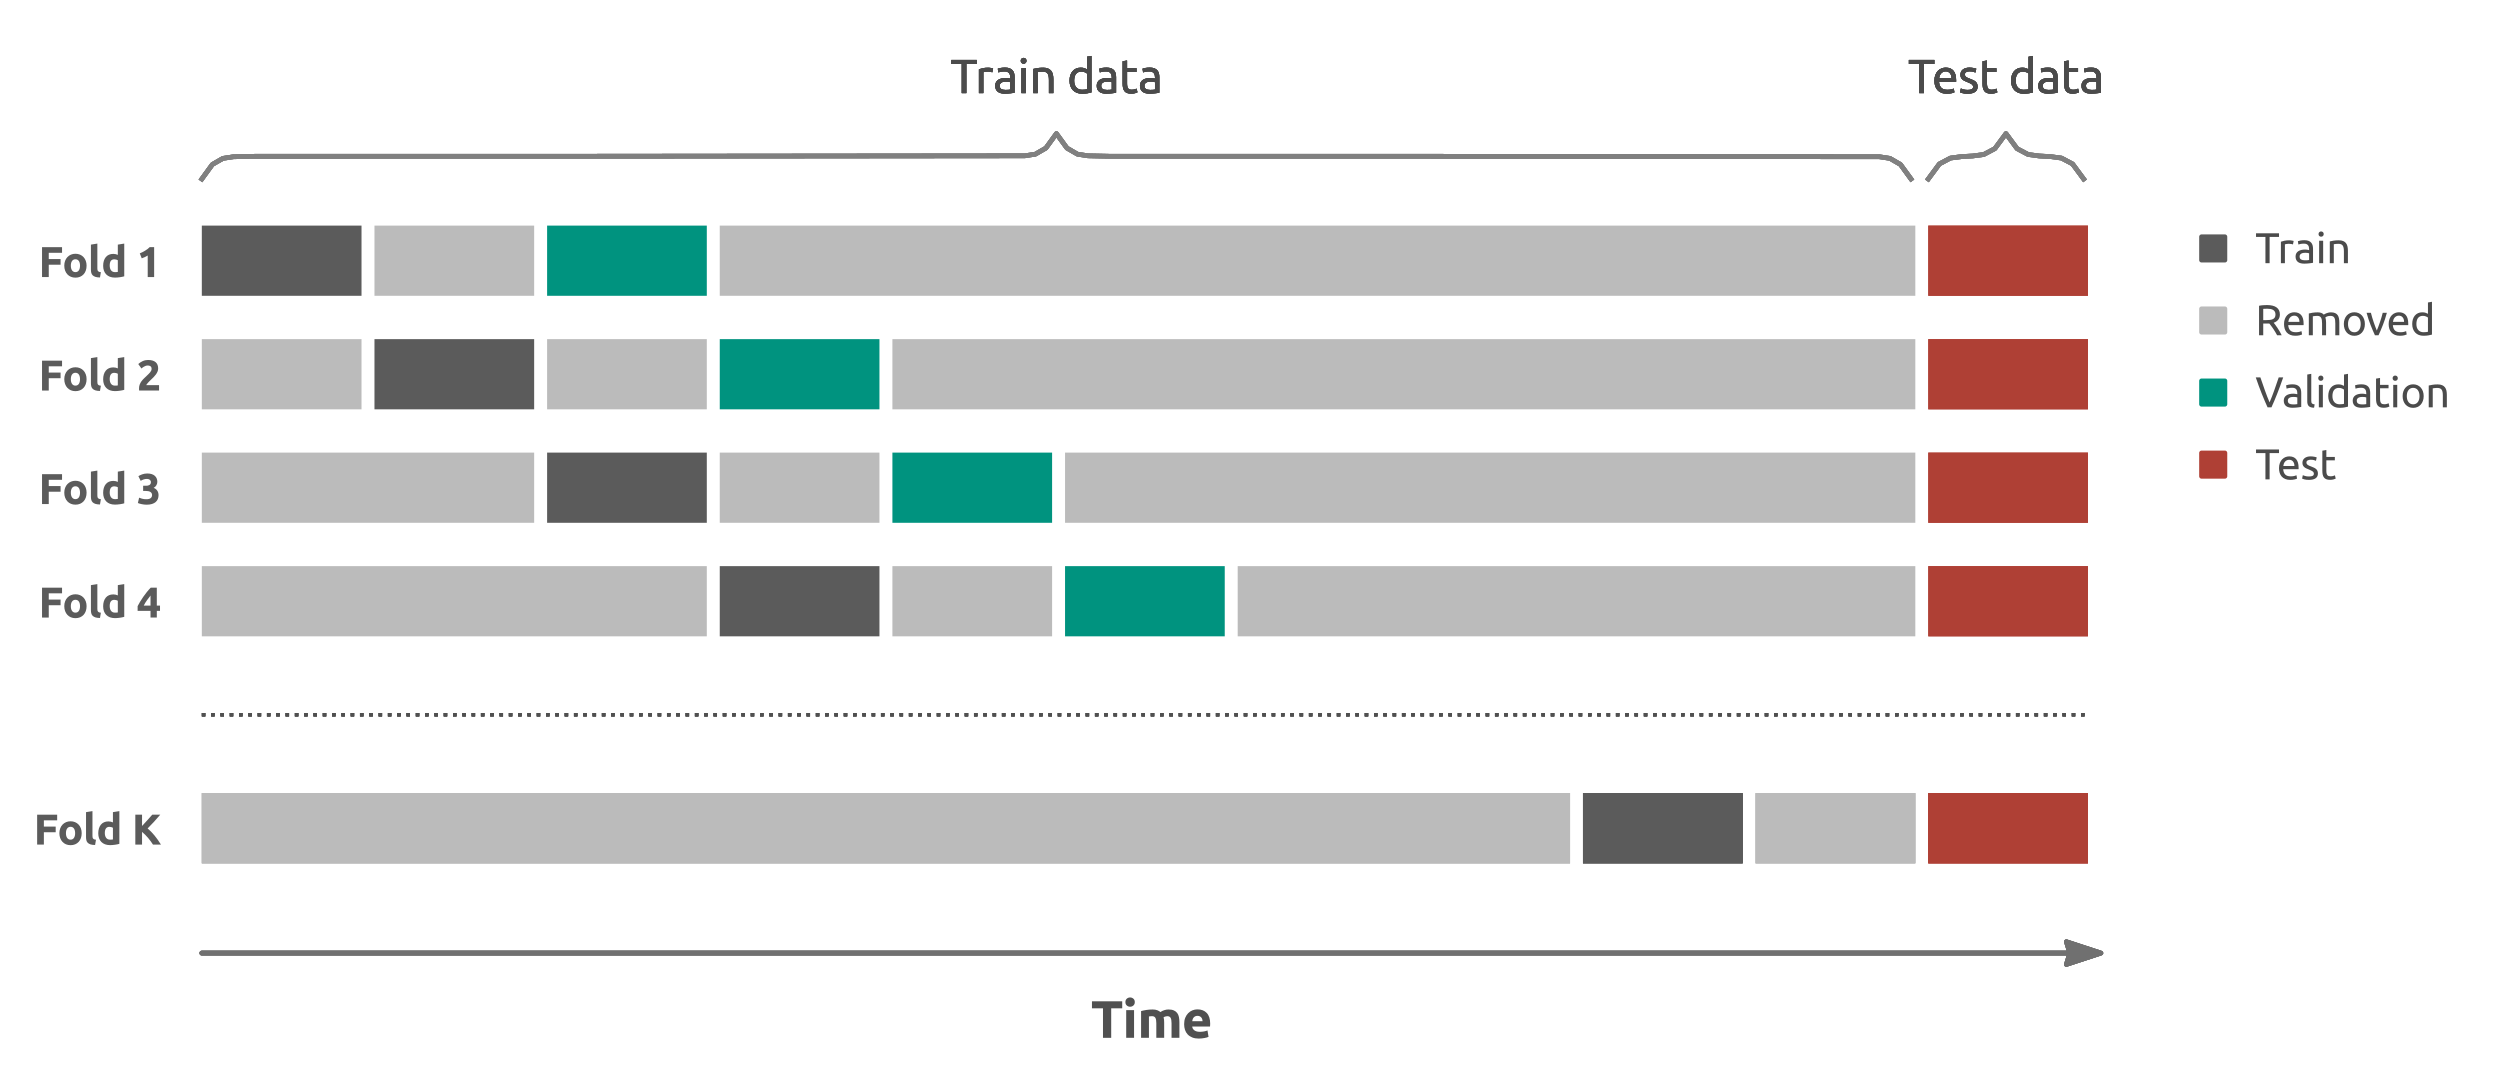 <?xml version="1.0" encoding="utf-8" standalone="no"?>
<!DOCTYPE svg PUBLIC "-//W3C//DTD SVG 1.1//EN"
  "http://www.w3.org/Graphics/SVG/1.1/DTD/svg11.dtd">
<svg xmlns:xlink="http://www.w3.org/1999/xlink" width="534.226pt" height="231.01pt" viewBox="0 0 534.226 231.01" xmlns="http://www.w3.org/2000/svg" version="1.1">
 <defs>
  <style type="text/css">*{stroke-linejoin: round; stroke-linecap: butt}</style>
 </defs>
 <g id="figure_1">
  <g id="patch_1">
   <path d="M 0 231.01 
L 534.226 231.01 
L 534.226 0 
L 0 0 
L 0 231.01 
z
" style="fill: none"/>
  </g>
  <g id="axes_1">
   <g id="patch_2">
    <path d="M 22.836 201.24 
L 469.236 201.24 
L 469.236 7.2 
L 22.836 7.2 
L 22.836 201.24 
z
" style="fill: none"/>
   </g>
   <g id="matplotlib.axis_1">
    <g id="xtick_1"/>
    <g id="xtick_2"/>
    <g id="xtick_3"/>
    <g id="xtick_4"/>
    <g id="xtick_5"/>
    <g id="xtick_6"/>
    <g id="text_1">
     <!-- Time -->
     <g style="fill: #505050" transform="translate(233.116 221.775) scale(0.11 -0.11)">
      <defs>
       <path id="Ubuntu-Bold-54" d="M 3802 4435 
L 3802 3584 
L 2464 3584 
L 2464 0 
L 1466 0 
L 1466 3584 
L 128 3584 
L 128 4435 
L 3802 4435 
z
" transform="scale(0.016)"/>
       <path id="Ubuntu-Bold-69" d="M 1402 0 
L 448 0 
L 448 3366 
L 1402 3366 
L 1402 0 
z
M 1491 4339 
Q 1491 4077 1321 3926 
Q 1152 3776 922 3776 
Q 691 3776 521 3926 
Q 352 4077 352 4339 
Q 352 4602 521 4752 
Q 691 4902 922 4902 
Q 1152 4902 1321 4752 
Q 1491 4602 1491 4339 
z
" transform="scale(0.016)"/>
       <path id="Ubuntu-Bold-6d" d="M 2298 1786 
Q 2298 2246 2179 2438 
Q 2061 2630 1773 2630 
Q 1683 2630 1587 2620 
Q 1491 2611 1402 2598 
L 1402 0 
L 448 0 
L 448 3251 
Q 570 3283 733 3318 
Q 896 3354 1078 3382 
Q 1261 3411 1453 3427 
Q 1645 3443 1830 3443 
Q 2195 3443 2422 3350 
Q 2650 3258 2797 3130 
Q 3002 3277 3267 3360 
Q 3533 3443 3757 3443 
Q 4160 3443 4419 3331 
Q 4678 3219 4832 3014 
Q 4986 2810 5043 2528 
Q 5101 2246 5101 1901 
L 5101 0 
L 4147 0 
L 4147 1786 
Q 4147 2246 4028 2438 
Q 3910 2630 3622 2630 
Q 3546 2630 3408 2592 
Q 3270 2554 3181 2496 
Q 3226 2349 3238 2185 
Q 3251 2022 3251 1837 
L 3251 0 
L 2298 0 
L 2298 1786 
z
" transform="scale(0.016)"/>
       <path id="Ubuntu-Bold-65" d="M 288 1658 
Q 288 2106 425 2442 
Q 563 2778 787 3002 
Q 1011 3226 1302 3341 
Q 1594 3456 1901 3456 
Q 2618 3456 3034 3017 
Q 3450 2579 3450 1728 
Q 3450 1645 3443 1545 
Q 3437 1446 3430 1370 
L 1267 1370 
Q 1299 1075 1542 902 
Q 1786 730 2195 730 
Q 2458 730 2710 778 
Q 2963 826 3123 896 
L 3251 122 
Q 3174 83 3046 44 
Q 2918 6 2761 -22 
Q 2605 -51 2425 -70 
Q 2246 -90 2067 -90 
Q 1613 -90 1277 44 
Q 941 179 720 412 
Q 499 646 393 966 
Q 288 1286 288 1658 
z
M 2528 2022 
Q 2522 2144 2486 2259 
Q 2451 2374 2377 2464 
Q 2304 2554 2192 2611 
Q 2080 2669 1914 2669 
Q 1754 2669 1638 2614 
Q 1523 2560 1446 2470 
Q 1370 2381 1328 2262 
Q 1286 2144 1267 2022 
L 2528 2022 
z
" transform="scale(0.016)"/>
      </defs>
      <use xlink:href="#Ubuntu-Bold-54"/>
      <use xlink:href="#Ubuntu-Bold-69" x="61.4"/>
      <use xlink:href="#Ubuntu-Bold-6d" x="90.3"/>
      <use xlink:href="#Ubuntu-Bold-65" x="176.5"/>
     </g>
    </g>
   </g>
   <g id="matplotlib.axis_2">
    <g id="ytick_1"/>
    <g id="ytick_2">
     <g id="text_2">
      <!-- Fold K -->
      <g style="fill: #5b5b5b" transform="translate(7.2 180.477) scale(0.09 -0.09)">
       <defs>
        <path id="Ubuntu-Bold-46" d="M 512 0 
L 512 4435 
L 3482 4435 
L 3482 3597 
L 1510 3597 
L 1510 2669 
L 3264 2669 
L 3264 1830 
L 1510 1830 
L 1510 0 
L 512 0 
z
" transform="scale(0.016)"/>
        <path id="Ubuntu-Bold-6f" d="M 3597 1690 
Q 3597 1293 3481 963 
Q 3366 634 3148 400 
Q 2931 166 2627 38 
Q 2323 -90 1946 -90 
Q 1574 -90 1270 38 
Q 966 166 748 400 
Q 531 634 409 963 
Q 288 1293 288 1690 
Q 288 2086 413 2412 
Q 538 2739 758 2969 
Q 979 3200 1283 3328 
Q 1587 3456 1946 3456 
Q 2310 3456 2614 3328 
Q 2918 3200 3136 2969 
Q 3354 2739 3475 2412 
Q 3597 2086 3597 1690 
z
M 2624 1690 
Q 2624 2131 2448 2384 
Q 2272 2637 1946 2637 
Q 1619 2637 1440 2384 
Q 1261 2131 1261 1690 
Q 1261 1248 1440 989 
Q 1619 730 1946 730 
Q 2272 730 2448 989 
Q 2624 1248 2624 1690 
z
" transform="scale(0.016)"/>
        <path id="Ubuntu-Bold-6c" d="M 1792 -64 
Q 1376 -58 1117 25 
Q 858 109 707 259 
Q 557 410 502 624 
Q 448 838 448 1107 
L 448 4813 
L 1402 4966 
L 1402 1299 
Q 1402 1171 1421 1068 
Q 1440 966 1494 896 
Q 1549 826 1651 781 
Q 1754 736 1926 723 
L 1792 -64 
z
" transform="scale(0.016)"/>
        <path id="Ubuntu-Bold-64" d="M 1261 1709 
Q 1261 1267 1459 998 
Q 1658 730 2048 730 
Q 2176 730 2285 739 
Q 2394 749 2464 762 
L 2464 2496 
Q 2374 2554 2230 2592 
Q 2086 2630 1939 2630 
Q 1261 2630 1261 1709 
z
M 3418 109 
Q 3290 70 3123 35 
Q 2957 0 2774 -25 
Q 2592 -51 2403 -67 
Q 2214 -83 2042 -83 
Q 1626 -83 1299 38 
Q 973 160 749 387 
Q 525 614 406 937 
Q 288 1261 288 1664 
Q 288 2074 390 2403 
Q 493 2733 685 2963 
Q 877 3194 1155 3315 
Q 1434 3437 1792 3437 
Q 1990 3437 2147 3398 
Q 2304 3360 2464 3290 
L 2464 4813 
L 3418 4966 
L 3418 109 
z
" transform="scale(0.016)"/>
        <path id="Ubuntu-Bold-20" transform="scale(0.016)"/>
        <path id="Ubuntu-Bold-4b" d="M 3130 0 
Q 2995 218 2812 470 
Q 2630 723 2416 976 
Q 2202 1229 1971 1462 
Q 1741 1696 1510 1875 
L 1510 0 
L 512 0 
L 512 4435 
L 1510 4435 
L 1510 2758 
Q 1901 3168 2294 3613 
Q 2688 4058 3027 4435 
L 4211 4435 
Q 3757 3898 3299 3398 
Q 2842 2899 2336 2394 
Q 2867 1952 3363 1344 
Q 3859 736 4314 0 
L 3130 0 
z
" transform="scale(0.016)"/>
       </defs>
       <use xlink:href="#Ubuntu-Bold-46"/>
       <use xlink:href="#Ubuntu-Bold-6f" x="56.4"/>
       <use xlink:href="#Ubuntu-Bold-6c" x="117.1"/>
       <use xlink:href="#Ubuntu-Bold-64" x="148.7"/>
       <use xlink:href="#Ubuntu-Bold-20" x="209.1"/>
       <use xlink:href="#Ubuntu-Bold-4b" x="233.1"/>
      </g>
     </g>
    </g>
    <g id="ytick_3"/>
    <g id="ytick_4">
     <g id="text_3">
      <!-- Fold 4 -->
      <g style="fill: #5b5b5b" transform="translate(8.245 131.967) scale(0.09 -0.09)">
       <defs>
        <path id="Ubuntu-Bold-34" d="M 2042 3270 
Q 1792 2944 1510 2560 
Q 1229 2176 1037 1773 
L 2042 1773 
L 2042 3270 
z
M 2976 4435 
L 2976 1773 
L 3450 1773 
L 3450 992 
L 2976 992 
L 2976 0 
L 2042 0 
L 2042 992 
L 128 992 
L 128 1690 
Q 269 1971 480 2326 
Q 691 2682 950 3056 
Q 1210 3430 1498 3788 
Q 1786 4147 2074 4435 
L 2976 4435 
z
" transform="scale(0.016)"/>
       </defs>
       <use xlink:href="#Ubuntu-Bold-46"/>
       <use xlink:href="#Ubuntu-Bold-6f" x="56.4"/>
       <use xlink:href="#Ubuntu-Bold-6c" x="117.1"/>
       <use xlink:href="#Ubuntu-Bold-64" x="148.7"/>
       <use xlink:href="#Ubuntu-Bold-20" x="209.1"/>
       <use xlink:href="#Ubuntu-Bold-34" x="233.1"/>
      </g>
     </g>
    </g>
    <g id="ytick_5">
     <g id="text_4">
      <!-- Fold 3 -->
      <g style="fill: #5b5b5b" transform="translate(8.245 107.712) scale(0.09 -0.09)">
       <defs>
        <path id="Ubuntu-Bold-33" d="M 1459 -96 
Q 1286 -96 1094 -73 
Q 902 -51 723 -12 
Q 544 26 397 70 
Q 250 115 166 154 
L 352 947 
Q 518 877 777 797 
Q 1037 717 1421 717 
Q 1862 717 2067 883 
Q 2272 1050 2272 1331 
Q 2272 1504 2198 1622 
Q 2125 1741 1997 1814 
Q 1869 1888 1693 1917 
Q 1517 1946 1318 1946 
L 947 1946 
L 947 2714 
L 1370 2714 
Q 1510 2714 1641 2739 
Q 1773 2765 1875 2825 
Q 1978 2886 2038 2992 
Q 2099 3098 2099 3258 
Q 2099 3379 2048 3468 
Q 1997 3558 1917 3616 
Q 1837 3674 1731 3702 
Q 1626 3731 1517 3731 
Q 1242 3731 1008 3648 
Q 774 3565 582 3443 
L 243 4141 
Q 346 4205 483 4275 
Q 621 4346 787 4403 
Q 954 4461 1142 4499 
Q 1331 4538 1542 4538 
Q 1933 4538 2217 4445 
Q 2502 4352 2688 4182 
Q 2874 4013 2963 3785 
Q 3053 3558 3053 3290 
Q 3053 3027 2905 2780 
Q 2758 2534 2509 2406 
Q 2854 2266 3043 1987 
Q 3232 1709 3232 1318 
Q 3232 1011 3129 752 
Q 3027 493 2809 304 
Q 2592 115 2256 9 
Q 1920 -96 1459 -96 
z
" transform="scale(0.016)"/>
       </defs>
       <use xlink:href="#Ubuntu-Bold-46"/>
       <use xlink:href="#Ubuntu-Bold-6f" x="56.4"/>
       <use xlink:href="#Ubuntu-Bold-6c" x="117.1"/>
       <use xlink:href="#Ubuntu-Bold-64" x="148.7"/>
       <use xlink:href="#Ubuntu-Bold-20" x="209.1"/>
       <use xlink:href="#Ubuntu-Bold-33" x="233.1"/>
      </g>
     </g>
    </g>
    <g id="ytick_6">
     <g id="text_5">
      <!-- Fold 2 -->
      <g style="fill: #5b5b5b" transform="translate(8.245 83.457) scale(0.09 -0.09)">
       <defs>
        <path id="Ubuntu-Bold-32" d="M 3174 3270 
Q 3174 3027 3078 2803 
Q 2982 2579 2828 2371 
Q 2675 2163 2483 1971 
Q 2291 1779 2106 1606 
Q 2010 1517 1898 1405 
Q 1786 1293 1683 1177 
Q 1581 1062 1501 963 
Q 1421 864 1402 800 
L 3309 800 
L 3309 0 
L 352 0 
Q 339 70 339 179 
Q 339 288 339 333 
Q 339 640 438 896 
Q 538 1152 698 1373 
Q 858 1594 1059 1786 
Q 1261 1978 1459 2170 
Q 1613 2317 1747 2448 
Q 1882 2579 1984 2704 
Q 2086 2829 2144 2953 
Q 2202 3078 2202 3206 
Q 2202 3488 2042 3603 
Q 1882 3718 1645 3718 
Q 1472 3718 1321 3664 
Q 1171 3610 1046 3536 
Q 922 3462 832 3388 
Q 742 3315 698 3270 
L 224 3936 
Q 506 4198 880 4368 
Q 1254 4538 1683 4538 
Q 2074 4538 2355 4448 
Q 2637 4358 2819 4195 
Q 3002 4032 3088 3798 
Q 3174 3565 3174 3270 
z
" transform="scale(0.016)"/>
       </defs>
       <use xlink:href="#Ubuntu-Bold-46"/>
       <use xlink:href="#Ubuntu-Bold-6f" x="56.4"/>
       <use xlink:href="#Ubuntu-Bold-6c" x="117.1"/>
       <use xlink:href="#Ubuntu-Bold-64" x="148.7"/>
       <use xlink:href="#Ubuntu-Bold-20" x="209.1"/>
       <use xlink:href="#Ubuntu-Bold-32" x="233.1"/>
      </g>
     </g>
    </g>
    <g id="ytick_7">
     <g id="text_6">
      <!-- Fold 1 -->
      <g style="fill: #5b5b5b" transform="translate(8.245 59.202) scale(0.09 -0.09)">
       <defs>
        <path id="Ubuntu-Bold-31" d="M 448 3514 
Q 634 3590 835 3689 
Q 1037 3789 1229 3907 
Q 1421 4026 1597 4157 
Q 1773 4288 1914 4435 
L 2579 4435 
L 2579 0 
L 1626 0 
L 1626 3194 
Q 1434 3066 1197 2960 
Q 960 2854 736 2778 
L 448 3514 
z
" transform="scale(0.016)"/>
       </defs>
       <use xlink:href="#Ubuntu-Bold-46"/>
       <use xlink:href="#Ubuntu-Bold-6f" x="56.4"/>
       <use xlink:href="#Ubuntu-Bold-6c" x="117.1"/>
       <use xlink:href="#Ubuntu-Bold-64" x="148.7"/>
       <use xlink:href="#Ubuntu-Bold-20" x="209.1"/>
       <use xlink:href="#Ubuntu-Bold-31" x="233.1"/>
      </g>
     </g>
    </g>
   </g>
   <g id="patch_3">
    <path d="M 448.945 203.666 
L 441.567 206.091 
L 442.305 203.678 
L 43.127 203.678 
L 43.127 203.653 
L 442.305 203.653 
L 441.567 201.24 
z
" style="fill: #707070; stroke: #707070; stroke-linejoin: miter"/>
   </g>
   <g id="patch_4">
    <path d="M 448.945 203.666 
L 441.567 206.091 
L 442.305 203.678 
L 43.127 203.678 
L 43.127 203.653 
L 442.305 203.653 
L 441.567 201.24 
z
" style="fill: #707070; stroke: #707070; stroke-linejoin: miter"/>
   </g>
   <g id="patch_5">
    <path d="M 448.945 203.666 
L 441.567 206.091 
L 442.305 203.678 
L 43.127 203.678 
L 43.127 203.653 
L 442.305 203.653 
L 441.567 201.24 
z
" style="fill: #707070; stroke: #707070; stroke-linejoin: miter"/>
   </g>
   <g id="patch_6">
    <path d="M 448.945 203.666 
L 441.567 206.091 
L 442.305 203.678 
L 43.127 203.678 
L 43.127 203.653 
L 442.305 203.653 
L 441.567 201.24 
z
" style="fill: #707070; stroke: #707070; stroke-linejoin: miter"/>
   </g>
   <g id="line2d_1">
    <path d="M 43.127 55.71 
L 77.253 55.71 
" clip-path="url(#p32d2087ee5)" style="fill: none; stroke: #5b5b5b; stroke-width: 15"/>
   </g>
   <g id="line2d_2">
    <path d="M 80.02 55.71 
L 114.145 55.71 
" clip-path="url(#p32d2087ee5)" style="fill: none; stroke: #bbbbbb; stroke-width: 15"/>
   </g>
   <g id="line2d_3">
    <path d="M 116.912 55.71 
L 151.038 55.71 
" clip-path="url(#p32d2087ee5)" style="fill: none; stroke: #00937f; stroke-width: 15"/>
   </g>
   <g id="line2d_4">
    <path d="M 153.805 55.71 
L 409.286 55.71 
" clip-path="url(#p32d2087ee5)" style="fill: none; stroke: #bbbbbb; stroke-width: 15"/>
   </g>
   <g id="line2d_5">
    <path d="M 412.053 55.71 
L 446.179 55.71 
" clip-path="url(#p32d2087ee5)" style="fill: none; stroke: #af4035; stroke-width: 15"/>
   </g>
   <g id="line2d_6">
    <path d="M 412.053 55.71 
L 446.179 55.71 
" clip-path="url(#p32d2087ee5)" style="fill: none; stroke: #af4035; stroke-width: 15"/>
   </g>
   <g id="line2d_7">
    <path d="M 43.127 152.73 
L 446.179 152.73 
" clip-path="url(#p32d2087ee5)" style="fill: none; stroke-dasharray: 0.75,1.238; stroke-dashoffset: 0; stroke: #505050; stroke-width: 0.75"/>
   </g>
   <g id="line2d_8">
    <path d="M 43.127 176.985 
L 335.501 176.985 
" clip-path="url(#p32d2087ee5)" style="fill: none; stroke: #bbbbbb; stroke-width: 15"/>
   </g>
   <g id="line2d_9">
    <path d="M 338.268 176.985 
L 372.393 176.985 
" clip-path="url(#p32d2087ee5)" style="fill: none; stroke: #5b5b5b; stroke-width: 15"/>
   </g>
   <g id="line2d_10">
    <path d="M 375.16 176.985 
L 409.286 176.985 
" clip-path="url(#p32d2087ee5)" style="fill: none; stroke: #bbbbbb; stroke-width: 15"/>
   </g>
   <g id="line2d_11">
    <path d="M 412.053 176.985 
L 446.179 176.985 
" clip-path="url(#p32d2087ee5)" style="fill: none; stroke: #af4035; stroke-width: 15"/>
   </g>
   <g id="line2d_12">
    <path d="M 80.02 79.965 
L 114.145 79.965 
" clip-path="url(#p32d2087ee5)" style="fill: none; stroke: #5b5b5b; stroke-width: 15"/>
   </g>
   <g id="line2d_13">
    <path d="M 116.912 79.965 
L 151.038 79.965 
" clip-path="url(#p32d2087ee5)" style="fill: none; stroke: #bbbbbb; stroke-width: 15"/>
   </g>
   <g id="line2d_14">
    <path d="M 153.805 79.965 
L 187.931 79.965 
" clip-path="url(#p32d2087ee5)" style="fill: none; stroke: #00937f; stroke-width: 15"/>
   </g>
   <g id="line2d_15">
    <path d="M 43.127 79.965 
L 77.253 79.965 
" clip-path="url(#p32d2087ee5)" style="fill: none; stroke: #bbbbbb; stroke-width: 15"/>
   </g>
   <g id="line2d_16">
    <path d="M 190.698 79.965 
L 409.286 79.965 
" clip-path="url(#p32d2087ee5)" style="fill: none; stroke: #bbbbbb; stroke-width: 15"/>
   </g>
   <g id="line2d_17">
    <path d="M 412.053 79.965 
L 446.179 79.965 
" clip-path="url(#p32d2087ee5)" style="fill: none; stroke: #af4035; stroke-width: 15"/>
   </g>
   <g id="line2d_18">
    <path d="M 412.053 79.965 
L 446.179 79.965 
" clip-path="url(#p32d2087ee5)" style="fill: none; stroke: #af4035; stroke-width: 15"/>
   </g>
   <g id="line2d_19">
    <path d="M 43.127 152.73 
L 446.179 152.73 
" clip-path="url(#p32d2087ee5)" style="fill: none; stroke-dasharray: 0.75,1.238; stroke-dashoffset: 0; stroke: #505050; stroke-width: 0.75"/>
   </g>
   <g id="line2d_20">
    <path d="M 43.127 176.985 
L 335.501 176.985 
" clip-path="url(#p32d2087ee5)" style="fill: none; stroke: #bbbbbb; stroke-width: 15"/>
   </g>
   <g id="line2d_21">
    <path d="M 338.268 176.985 
L 372.393 176.985 
" clip-path="url(#p32d2087ee5)" style="fill: none; stroke: #5b5b5b; stroke-width: 15"/>
   </g>
   <g id="line2d_22">
    <path d="M 375.16 176.985 
L 409.286 176.985 
" clip-path="url(#p32d2087ee5)" style="fill: none; stroke: #bbbbbb; stroke-width: 15"/>
   </g>
   <g id="line2d_23">
    <path d="M 412.053 176.985 
L 446.179 176.985 
" clip-path="url(#p32d2087ee5)" style="fill: none; stroke: #af4035; stroke-width: 15"/>
   </g>
   <g id="line2d_24">
    <path d="M 116.912 104.22 
L 151.038 104.22 
" clip-path="url(#p32d2087ee5)" style="fill: none; stroke: #5b5b5b; stroke-width: 15"/>
   </g>
   <g id="line2d_25">
    <path d="M 153.805 104.22 
L 187.931 104.22 
" clip-path="url(#p32d2087ee5)" style="fill: none; stroke: #bbbbbb; stroke-width: 15"/>
   </g>
   <g id="line2d_26">
    <path d="M 190.698 104.22 
L 224.823 104.22 
" clip-path="url(#p32d2087ee5)" style="fill: none; stroke: #00937f; stroke-width: 15"/>
   </g>
   <g id="line2d_27">
    <path d="M 43.127 104.22 
L 114.145 104.22 
" clip-path="url(#p32d2087ee5)" style="fill: none; stroke: #bbbbbb; stroke-width: 15"/>
   </g>
   <g id="line2d_28">
    <path d="M 227.59 104.22 
L 409.286 104.22 
" clip-path="url(#p32d2087ee5)" style="fill: none; stroke: #bbbbbb; stroke-width: 15"/>
   </g>
   <g id="line2d_29">
    <path d="M 412.053 104.22 
L 446.179 104.22 
" clip-path="url(#p32d2087ee5)" style="fill: none; stroke: #af4035; stroke-width: 15"/>
   </g>
   <g id="line2d_30">
    <path d="M 412.053 104.22 
L 446.179 104.22 
" clip-path="url(#p32d2087ee5)" style="fill: none; stroke: #af4035; stroke-width: 15"/>
   </g>
   <g id="line2d_31">
    <path d="M 43.127 152.73 
L 446.179 152.73 
" clip-path="url(#p32d2087ee5)" style="fill: none; stroke-dasharray: 0.75,1.238; stroke-dashoffset: 0; stroke: #505050; stroke-width: 0.75"/>
   </g>
   <g id="line2d_32">
    <path d="M 43.127 176.985 
L 335.501 176.985 
" clip-path="url(#p32d2087ee5)" style="fill: none; stroke: #bbbbbb; stroke-width: 15"/>
   </g>
   <g id="line2d_33">
    <path d="M 338.268 176.985 
L 372.393 176.985 
" clip-path="url(#p32d2087ee5)" style="fill: none; stroke: #5b5b5b; stroke-width: 15"/>
   </g>
   <g id="line2d_34">
    <path d="M 375.16 176.985 
L 409.286 176.985 
" clip-path="url(#p32d2087ee5)" style="fill: none; stroke: #bbbbbb; stroke-width: 15"/>
   </g>
   <g id="line2d_35">
    <path d="M 412.053 176.985 
L 446.179 176.985 
" clip-path="url(#p32d2087ee5)" style="fill: none; stroke: #af4035; stroke-width: 15"/>
   </g>
   <g id="line2d_36">
    <path d="M 153.805 128.475 
L 187.931 128.475 
" clip-path="url(#p32d2087ee5)" style="fill: none; stroke: #5b5b5b; stroke-width: 15"/>
   </g>
   <g id="line2d_37">
    <path d="M 190.698 128.475 
L 224.823 128.475 
" clip-path="url(#p32d2087ee5)" style="fill: none; stroke: #bbbbbb; stroke-width: 15"/>
   </g>
   <g id="line2d_38">
    <path d="M 227.59 128.475 
L 261.716 128.475 
" clip-path="url(#p32d2087ee5)" style="fill: none; stroke: #00937f; stroke-width: 15"/>
   </g>
   <g id="line2d_39">
    <path d="M 43.127 128.475 
L 151.038 128.475 
" clip-path="url(#p32d2087ee5)" style="fill: none; stroke: #bbbbbb; stroke-width: 15"/>
   </g>
   <g id="line2d_40">
    <path d="M 264.483 128.475 
L 409.286 128.475 
" clip-path="url(#p32d2087ee5)" style="fill: none; stroke: #bbbbbb; stroke-width: 15"/>
   </g>
   <g id="line2d_41">
    <path d="M 412.053 128.475 
L 446.179 128.475 
" clip-path="url(#p32d2087ee5)" style="fill: none; stroke: #af4035; stroke-width: 15"/>
   </g>
   <g id="line2d_42">
    <path d="M 412.053 128.475 
L 446.179 128.475 
" clip-path="url(#p32d2087ee5)" style="fill: none; stroke: #af4035; stroke-width: 15"/>
   </g>
   <g id="line2d_43">
    <path d="M 43.127 152.73 
L 446.179 152.73 
" clip-path="url(#p32d2087ee5)" style="fill: none; stroke-dasharray: 0.75,1.238; stroke-dashoffset: 0; stroke: #505050; stroke-width: 0.75"/>
   </g>
   <g id="line2d_44">
    <path d="M 43.127 176.985 
L 335.501 176.985 
" clip-path="url(#p32d2087ee5)" style="fill: none; stroke: #bbbbbb; stroke-width: 15"/>
   </g>
   <g id="line2d_45">
    <path d="M 338.268 176.985 
L 372.393 176.985 
" clip-path="url(#p32d2087ee5)" style="fill: none; stroke: #5b5b5b; stroke-width: 15"/>
   </g>
   <g id="line2d_46">
    <path d="M 375.16 176.985 
L 409.286 176.985 
" clip-path="url(#p32d2087ee5)" style="fill: none; stroke: #bbbbbb; stroke-width: 15"/>
   </g>
   <g id="line2d_47">
    <path d="M 412.053 176.985 
L 446.179 176.985 
" clip-path="url(#p32d2087ee5)" style="fill: none; stroke: #af4035; stroke-width: 15"/>
   </g>
   <g id="text_7">
    <!-- Train data -->
    <g style="fill: #4b4b4b" transform="translate(203.115 19.903) scale(0.1 -0.1)">
     <defs>
      <path id="Ubuntu-54" d="M 3514 4435 
L 3514 3898 
L 2118 3898 
L 2118 0 
L 1498 0 
L 1498 3898 
L 102 3898 
L 102 4435 
L 3514 4435 
z
" transform="scale(0.016)"/>
      <path id="Ubuntu-72" d="M 1741 3398 
Q 1818 3398 1917 3388 
Q 2016 3379 2112 3363 
Q 2208 3347 2288 3331 
Q 2368 3315 2406 3302 
L 2304 2784 
Q 2234 2810 2070 2845 
Q 1907 2880 1651 2880 
Q 1485 2880 1321 2845 
Q 1158 2810 1107 2797 
L 1107 0 
L 512 0 
L 512 3187 
Q 723 3264 1036 3331 
Q 1350 3398 1741 3398 
z
" transform="scale(0.016)"/>
      <path id="Ubuntu-61" d="M 1638 429 
Q 1850 429 2013 438 
Q 2176 448 2285 474 
L 2285 1466 
Q 2221 1498 2077 1520 
Q 1933 1542 1728 1542 
Q 1594 1542 1443 1523 
Q 1293 1504 1168 1443 
Q 1043 1382 960 1276 
Q 877 1171 877 998 
Q 877 678 1081 553 
Q 1286 429 1638 429 
z
M 1587 3411 
Q 1946 3411 2192 3318 
Q 2438 3226 2588 3056 
Q 2739 2886 2803 2652 
Q 2867 2419 2867 2138 
L 2867 58 
Q 2790 45 2652 22 
Q 2515 0 2342 -19 
Q 2170 -38 1968 -54 
Q 1766 -70 1568 -70 
Q 1286 -70 1049 -12 
Q 813 45 640 169 
Q 467 294 371 499 
Q 275 704 275 992 
Q 275 1267 387 1465 
Q 499 1664 691 1785 
Q 883 1907 1139 1964 
Q 1395 2022 1677 2022 
Q 1766 2022 1862 2012 
Q 1958 2003 2044 1987 
Q 2131 1971 2195 1958 
Q 2259 1946 2285 1939 
L 2285 2106 
Q 2285 2253 2253 2397 
Q 2221 2541 2137 2653 
Q 2054 2765 1910 2832 
Q 1766 2899 1536 2899 
Q 1242 2899 1021 2857 
Q 800 2816 691 2771 
L 621 3264 
Q 736 3315 1005 3363 
Q 1274 3411 1587 3411 
z
" transform="scale(0.016)"/>
      <path id="Ubuntu-69" d="M 1107 0 
L 512 0 
L 512 3328 
L 1107 3328 
L 1107 0 
z
M 806 3930 
Q 646 3930 534 4035 
Q 422 4141 422 4320 
Q 422 4499 534 4604 
Q 646 4710 806 4710 
Q 966 4710 1078 4604 
Q 1190 4499 1190 4320 
Q 1190 4141 1078 4035 
Q 966 3930 806 3930 
z
" transform="scale(0.016)"/>
      <path id="Ubuntu-6e" d="M 512 3232 
Q 717 3283 1056 3340 
Q 1395 3398 1837 3398 
Q 2234 3398 2496 3286 
Q 2758 3174 2915 2972 
Q 3072 2771 3136 2489 
Q 3200 2208 3200 1869 
L 3200 0 
L 2605 0 
L 2605 1741 
Q 2605 2048 2563 2265 
Q 2522 2483 2426 2617 
Q 2330 2752 2170 2813 
Q 2010 2874 1773 2874 
Q 1677 2874 1574 2867 
Q 1472 2861 1379 2851 
Q 1286 2842 1212 2829 
Q 1139 2816 1107 2810 
L 1107 0 
L 512 0 
L 512 3232 
z
" transform="scale(0.016)"/>
      <path id="Ubuntu-20" transform="scale(0.016)"/>
      <path id="Ubuntu-64" d="M 2662 2624 
Q 2554 2714 2349 2797 
Q 2144 2880 1901 2880 
Q 1645 2880 1462 2787 
Q 1280 2694 1165 2531 
Q 1050 2368 998 2144 
Q 947 1920 947 1664 
Q 947 1082 1235 765 
Q 1523 448 2003 448 
Q 2246 448 2409 470 
Q 2573 493 2662 518 
L 2662 2624 
z
M 2662 4864 
L 3258 4966 
L 3258 96 
Q 3053 38 2733 -19 
Q 2413 -77 1997 -77 
Q 1613 -77 1305 44 
Q 998 166 780 390 
Q 563 614 444 937 
Q 326 1261 326 1664 
Q 326 2048 425 2368 
Q 525 2688 717 2918 
Q 909 3149 1187 3277 
Q 1466 3405 1824 3405 
Q 2112 3405 2333 3328 
Q 2554 3251 2662 3181 
L 2662 4864 
z
" transform="scale(0.016)"/>
      <path id="Ubuntu-74" d="M 1069 3328 
L 2330 3328 
L 2330 2829 
L 1069 2829 
L 1069 1293 
Q 1069 1043 1107 880 
Q 1146 717 1222 624 
Q 1299 531 1414 492 
Q 1530 454 1683 454 
Q 1952 454 2115 515 
Q 2278 576 2342 602 
L 2458 109 
Q 2368 64 2144 -3 
Q 1920 -70 1632 -70 
Q 1293 -70 1072 16 
Q 851 102 716 275 
Q 582 448 528 701 
Q 474 954 474 1286 
L 474 4256 
L 1069 4358 
L 1069 3328 
z
" transform="scale(0.016)"/>
     </defs>
     <use xlink:href="#Ubuntu-54"/>
     <use xlink:href="#Ubuntu-72" x="52.5"/>
     <use xlink:href="#Ubuntu-61" x="91.1"/>
     <use xlink:href="#Ubuntu-69" x="143.3"/>
     <use xlink:href="#Ubuntu-6e" x="168.6"/>
     <use xlink:href="#Ubuntu-20" x="226"/>
     <use xlink:href="#Ubuntu-64" x="249.1"/>
     <use xlink:href="#Ubuntu-61" x="308"/>
     <use xlink:href="#Ubuntu-74" x="360.2"/>
     <use xlink:href="#Ubuntu-61" x="400.4"/>
    </g>
   </g>
   <g id="text_8">
    <!-- Test data -->
    <g style="fill: #4b4b4b" transform="translate(407.739 19.903) scale(0.1 -0.1)">
     <defs>
      <path id="Ubuntu-65" d="M 326 1658 
Q 326 2099 454 2428 
Q 582 2758 793 2976 
Q 1005 3194 1280 3302 
Q 1555 3411 1843 3411 
Q 2515 3411 2873 2992 
Q 3232 2573 3232 1715 
Q 3232 1677 3232 1616 
Q 3232 1555 3226 1504 
L 947 1504 
Q 986 986 1248 717 
Q 1510 448 2067 448 
Q 2381 448 2595 502 
Q 2810 557 2918 608 
L 3002 109 
Q 2893 51 2621 -13 
Q 2349 -77 2003 -77 
Q 1568 -77 1251 54 
Q 934 186 729 416 
Q 525 646 425 963 
Q 326 1280 326 1658 
z
M 2611 1984 
Q 2618 2387 2410 2646 
Q 2202 2906 1837 2906 
Q 1632 2906 1475 2826 
Q 1318 2746 1209 2618 
Q 1101 2490 1040 2323 
Q 979 2157 960 1984 
L 2611 1984 
z
" transform="scale(0.016)"/>
      <path id="Ubuntu-73" d="M 1286 429 
Q 1651 429 1827 525 
Q 2003 621 2003 832 
Q 2003 1050 1830 1178 
Q 1658 1306 1261 1466 
Q 1069 1542 893 1622 
Q 717 1702 589 1811 
Q 461 1920 384 2073 
Q 307 2227 307 2451 
Q 307 2893 633 3152 
Q 960 3411 1523 3411 
Q 1664 3411 1805 3395 
Q 1946 3379 2067 3356 
Q 2189 3334 2281 3308 
Q 2374 3283 2426 3264 
L 2317 2752 
Q 2221 2803 2016 2857 
Q 1811 2912 1523 2912 
Q 1274 2912 1088 2813 
Q 902 2714 902 2502 
Q 902 2394 944 2310 
Q 986 2227 1072 2160 
Q 1158 2093 1286 2035 
Q 1414 1978 1594 1914 
Q 1830 1824 2016 1737 
Q 2202 1651 2333 1536 
Q 2464 1421 2534 1257 
Q 2605 1094 2605 858 
Q 2605 397 2262 160 
Q 1920 -77 1286 -77 
Q 845 -77 595 -3 
Q 346 70 256 109 
L 365 621 
Q 467 582 691 505 
Q 915 429 1286 429 
z
" transform="scale(0.016)"/>
     </defs>
     <use xlink:href="#Ubuntu-54"/>
     <use xlink:href="#Ubuntu-65" x="51"/>
     <use xlink:href="#Ubuntu-73" x="106.9"/>
     <use xlink:href="#Ubuntu-74" x="151.5"/>
     <use xlink:href="#Ubuntu-20" x="191.7"/>
     <use xlink:href="#Ubuntu-64" x="214.8"/>
     <use xlink:href="#Ubuntu-61" x="273.7"/>
     <use xlink:href="#Ubuntu-74" x="325.9"/>
     <use xlink:href="#Ubuntu-61" x="366.1"/>
    </g>
   </g>
   <g id="text_9">
    <!-- Train data -->
    <g style="fill: #4b4b4b" transform="translate(203.115 19.903) scale(0.1 -0.1)">
     <use xlink:href="#Ubuntu-54"/>
     <use xlink:href="#Ubuntu-72" x="52.5"/>
     <use xlink:href="#Ubuntu-61" x="91.1"/>
     <use xlink:href="#Ubuntu-69" x="143.3"/>
     <use xlink:href="#Ubuntu-6e" x="168.6"/>
     <use xlink:href="#Ubuntu-20" x="226"/>
     <use xlink:href="#Ubuntu-64" x="249.1"/>
     <use xlink:href="#Ubuntu-61" x="308"/>
     <use xlink:href="#Ubuntu-74" x="360.2"/>
     <use xlink:href="#Ubuntu-61" x="400.4"/>
    </g>
   </g>
   <g id="text_10">
    <!-- Test data -->
    <g style="fill: #4b4b4b" transform="translate(407.739 19.903) scale(0.1 -0.1)">
     <use xlink:href="#Ubuntu-54"/>
     <use xlink:href="#Ubuntu-65" x="51"/>
     <use xlink:href="#Ubuntu-73" x="106.9"/>
     <use xlink:href="#Ubuntu-74" x="151.5"/>
     <use xlink:href="#Ubuntu-20" x="191.7"/>
     <use xlink:href="#Ubuntu-64" x="214.8"/>
     <use xlink:href="#Ubuntu-61" x="273.7"/>
     <use xlink:href="#Ubuntu-74" x="325.9"/>
     <use xlink:href="#Ubuntu-61" x="366.1"/>
    </g>
   </g>
   <g id="text_11">
    <!-- Train data -->
    <g style="fill: #4b4b4b" transform="translate(203.115 19.903) scale(0.1 -0.1)">
     <use xlink:href="#Ubuntu-54"/>
     <use xlink:href="#Ubuntu-72" x="52.5"/>
     <use xlink:href="#Ubuntu-61" x="91.1"/>
     <use xlink:href="#Ubuntu-69" x="143.3"/>
     <use xlink:href="#Ubuntu-6e" x="168.6"/>
     <use xlink:href="#Ubuntu-20" x="226"/>
     <use xlink:href="#Ubuntu-64" x="249.1"/>
     <use xlink:href="#Ubuntu-61" x="308"/>
     <use xlink:href="#Ubuntu-74" x="360.2"/>
     <use xlink:href="#Ubuntu-61" x="400.4"/>
    </g>
   </g>
   <g id="text_12">
    <!-- Test data -->
    <g style="fill: #4b4b4b" transform="translate(407.739 19.903) scale(0.1 -0.1)">
     <use xlink:href="#Ubuntu-54"/>
     <use xlink:href="#Ubuntu-65" x="51"/>
     <use xlink:href="#Ubuntu-73" x="106.9"/>
     <use xlink:href="#Ubuntu-74" x="151.5"/>
     <use xlink:href="#Ubuntu-20" x="191.7"/>
     <use xlink:href="#Ubuntu-64" x="214.8"/>
     <use xlink:href="#Ubuntu-61" x="273.7"/>
     <use xlink:href="#Ubuntu-74" x="325.9"/>
     <use xlink:href="#Ubuntu-61" x="366.1"/>
    </g>
   </g>
   <g id="text_13">
    <!-- Train data -->
    <g style="fill: #4b4b4b" transform="translate(203.115 19.903) scale(0.1 -0.1)">
     <use xlink:href="#Ubuntu-54"/>
     <use xlink:href="#Ubuntu-72" x="52.5"/>
     <use xlink:href="#Ubuntu-61" x="91.1"/>
     <use xlink:href="#Ubuntu-69" x="143.3"/>
     <use xlink:href="#Ubuntu-6e" x="168.6"/>
     <use xlink:href="#Ubuntu-20" x="226"/>
     <use xlink:href="#Ubuntu-64" x="249.1"/>
     <use xlink:href="#Ubuntu-61" x="308"/>
     <use xlink:href="#Ubuntu-74" x="360.2"/>
     <use xlink:href="#Ubuntu-61" x="400.4"/>
    </g>
   </g>
   <g id="text_14">
    <!-- Test data -->
    <g style="fill: #4b4b4b" transform="translate(407.739 19.903) scale(0.1 -0.1)">
     <use xlink:href="#Ubuntu-54"/>
     <use xlink:href="#Ubuntu-65" x="51"/>
     <use xlink:href="#Ubuntu-73" x="106.9"/>
     <use xlink:href="#Ubuntu-74" x="151.5"/>
     <use xlink:href="#Ubuntu-20" x="191.7"/>
     <use xlink:href="#Ubuntu-64" x="214.8"/>
     <use xlink:href="#Ubuntu-61" x="273.7"/>
     <use xlink:href="#Ubuntu-74" x="325.9"/>
     <use xlink:href="#Ubuntu-61" x="366.1"/>
    </g>
   </g>
   <g id="legend_1">
    <g id="line2d_48">
     <defs>
      <path id="mf8499f2270" d="M -2.5 2.5 
L 2.5 2.5 
L 2.5 -2.5 
L -2.5 -2.5 
z
" style="stroke: #5b5b5b; stroke-linejoin: miter"/>
     </defs>
     <g>
      <use xlink:href="#mf8499f2270" x="472.944" y="53.09" style="fill: #5b5b5b; stroke: #5b5b5b; stroke-linejoin: miter"/>
     </g>
    </g>
    <g id="text_15">
     <!-- Train -->
     <g style="fill: #4b4b4b" transform="translate(481.944 56.24) scale(0.09 -0.09)">
      <use xlink:href="#Ubuntu-54"/>
      <use xlink:href="#Ubuntu-72" x="52.5"/>
      <use xlink:href="#Ubuntu-61" x="91.1"/>
      <use xlink:href="#Ubuntu-69" x="143.3"/>
      <use xlink:href="#Ubuntu-6e" x="168.6"/>
     </g>
    </g>
    <g id="line2d_49">
     <defs>
      <path id="m7560116a55" d="M -2.5 2.5 
L 2.5 2.5 
L 2.5 -2.5 
L -2.5 -2.5 
z
" style="stroke: #bbbbbb; stroke-linejoin: miter"/>
     </defs>
     <g>
      <use xlink:href="#m7560116a55" x="472.944" y="68.489" style="fill: #bbbbbb; stroke: #bbbbbb; stroke-linejoin: miter"/>
     </g>
    </g>
    <g id="text_16">
     <!-- Removed -->
     <g style="fill: #4b4b4b" transform="translate(481.944 71.639) scale(0.09 -0.09)">
      <defs>
       <path id="Ubuntu-52" d="M 2720 1856 
Q 2822 1728 2979 1520 
Q 3136 1312 3302 1059 
Q 3469 806 3632 531 
Q 3795 256 3910 0 
L 3232 0 
Q 3104 243 2953 492 
Q 2803 742 2649 969 
Q 2496 1197 2345 1395 
Q 2195 1594 2074 1741 
Q 1990 1734 1904 1734 
Q 1818 1734 1728 1734 
L 1171 1734 
L 1171 0 
L 550 0 
L 550 4371 
Q 813 4435 1136 4457 
Q 1459 4480 1728 4480 
Q 2662 4480 3152 4128 
Q 3642 3776 3642 3078 
Q 3642 2637 3408 2323 
Q 3174 2010 2720 1856 
z
M 1779 3936 
Q 1382 3936 1171 3917 
L 1171 2246 
L 1613 2246 
Q 1933 2246 2189 2278 
Q 2445 2310 2621 2400 
Q 2797 2490 2893 2653 
Q 2989 2816 2989 3085 
Q 2989 3334 2893 3500 
Q 2797 3667 2633 3763 
Q 2470 3859 2249 3897 
Q 2029 3936 1779 3936 
z
" transform="scale(0.016)"/>
       <path id="Ubuntu-6d" d="M 512 3232 
Q 717 3283 1053 3340 
Q 1389 3398 1830 3398 
Q 2150 3398 2368 3312 
Q 2586 3226 2733 3059 
Q 2778 3091 2874 3148 
Q 2970 3206 3110 3260 
Q 3251 3315 3424 3356 
Q 3597 3398 3795 3398 
Q 4179 3398 4422 3286 
Q 4666 3174 4803 2969 
Q 4941 2765 4989 2483 
Q 5037 2202 5037 1869 
L 5037 0 
L 4442 0 
L 4442 1741 
Q 4442 2035 4413 2246 
Q 4384 2458 4304 2598 
Q 4224 2739 4086 2806 
Q 3949 2874 3731 2874 
Q 3430 2874 3235 2794 
Q 3040 2714 2970 2650 
Q 3021 2483 3046 2284 
Q 3072 2086 3072 1869 
L 3072 0 
L 2477 0 
L 2477 1741 
Q 2477 2035 2445 2246 
Q 2413 2458 2333 2598 
Q 2253 2739 2115 2806 
Q 1978 2874 1766 2874 
Q 1677 2874 1574 2867 
Q 1472 2861 1379 2851 
Q 1286 2842 1209 2829 
Q 1133 2816 1107 2810 
L 1107 0 
L 512 0 
L 512 3232 
z
" transform="scale(0.016)"/>
       <path id="Ubuntu-6f" d="M 3450 1664 
Q 3450 1267 3334 947 
Q 3219 627 3011 396 
Q 2803 166 2515 41 
Q 2227 -83 1888 -83 
Q 1549 -83 1261 41 
Q 973 166 765 396 
Q 557 627 441 947 
Q 326 1267 326 1664 
Q 326 2054 441 2377 
Q 557 2701 765 2931 
Q 973 3162 1261 3286 
Q 1549 3411 1888 3411 
Q 2227 3411 2515 3286 
Q 2803 3162 3011 2931 
Q 3219 2701 3334 2377 
Q 3450 2054 3450 1664 
z
M 2829 1664 
Q 2829 2227 2576 2556 
Q 2323 2886 1888 2886 
Q 1453 2886 1200 2556 
Q 947 2227 947 1664 
Q 947 1101 1200 771 
Q 1453 442 1888 442 
Q 2323 442 2576 771 
Q 2829 1101 2829 1664 
z
" transform="scale(0.016)"/>
       <path id="Ubuntu-76" d="M 3110 3328 
Q 2861 2394 2525 1536 
Q 2189 678 1875 0 
L 1338 0 
Q 1024 678 688 1536 
Q 352 2394 102 3328 
L 742 3328 
Q 819 3014 924 2659 
Q 1030 2304 1148 1955 
Q 1267 1606 1388 1280 
Q 1510 954 1619 698 
Q 1728 954 1849 1280 
Q 1971 1606 2089 1955 
Q 2208 2304 2313 2659 
Q 2419 3014 2496 3328 
L 3110 3328 
z
" transform="scale(0.016)"/>
      </defs>
      <use xlink:href="#Ubuntu-52"/>
      <use xlink:href="#Ubuntu-65" x="62.9"/>
      <use xlink:href="#Ubuntu-6d" x="118.8"/>
      <use xlink:href="#Ubuntu-6f" x="204.9"/>
      <use xlink:href="#Ubuntu-76" x="262.525"/>
      <use xlink:href="#Ubuntu-65" x="311.35"/>
      <use xlink:href="#Ubuntu-64" x="367.25"/>
     </g>
    </g>
    <g id="line2d_50">
     <defs>
      <path id="m6443ab7d94" d="M -2.5 2.5 
L 2.5 2.5 
L 2.5 -2.5 
L -2.5 -2.5 
z
" style="stroke: #00937f; stroke-linejoin: miter"/>
     </defs>
     <g>
      <use xlink:href="#m6443ab7d94" x="472.944" y="83.887" style="fill: #00937f; stroke: #00937f; stroke-linejoin: miter"/>
     </g>
    </g>
    <g id="text_17">
     <!-- Validation -->
     <g style="fill: #4b4b4b" transform="translate(481.944 87.037) scale(0.09 -0.09)">
      <defs>
       <path id="Ubuntu-56" d="M 4134 4435 
Q 3891 3731 3670 3132 
Q 3450 2534 3238 1996 
Q 3027 1459 2819 969 
Q 2611 480 2394 0 
L 1811 0 
Q 1594 480 1386 969 
Q 1178 1459 963 1996 
Q 749 2534 525 3132 
Q 301 3731 64 4435 
L 749 4435 
Q 1094 3424 1427 2489 
Q 1760 1555 2112 736 
Q 2464 1549 2797 2486 
Q 3130 3424 3469 4435 
L 4134 4435 
z
" transform="scale(0.016)"/>
       <path id="Ubuntu-6c" d="M 1510 -64 
Q 960 -51 729 173 
Q 499 397 499 870 
L 499 4864 
L 1094 4966 
L 1094 966 
Q 1094 819 1120 723 
Q 1146 627 1203 569 
Q 1261 512 1357 483 
Q 1453 454 1594 435 
L 1510 -64 
z
" transform="scale(0.016)"/>
      </defs>
      <use xlink:href="#Ubuntu-56"/>
      <use xlink:href="#Ubuntu-61" x="63.1"/>
      <use xlink:href="#Ubuntu-6c" x="115.3"/>
      <use xlink:href="#Ubuntu-69" x="142.6"/>
      <use xlink:href="#Ubuntu-64" x="167.9"/>
      <use xlink:href="#Ubuntu-61" x="226.8"/>
      <use xlink:href="#Ubuntu-74" x="279"/>
      <use xlink:href="#Ubuntu-69" x="319.2"/>
      <use xlink:href="#Ubuntu-6f" x="344.5"/>
      <use xlink:href="#Ubuntu-6e" x="403.5"/>
     </g>
    </g>
    <g id="line2d_51">
     <defs>
      <path id="m59b28bc226" d="M -2.5 2.5 
L 2.5 2.5 
L 2.5 -2.5 
L -2.5 -2.5 
z
" style="stroke: #af4035; stroke-linejoin: miter"/>
     </defs>
     <g>
      <use xlink:href="#m59b28bc226" x="472.944" y="99.286" style="fill: #af4035; stroke: #af4035; stroke-linejoin: miter"/>
     </g>
    </g>
    <g id="text_18">
     <!-- Test -->
     <g style="fill: #4b4b4b" transform="translate(481.944 102.436) scale(0.09 -0.09)">
      <use xlink:href="#Ubuntu-54"/>
      <use xlink:href="#Ubuntu-65" x="51"/>
      <use xlink:href="#Ubuntu-73" x="106.9"/>
      <use xlink:href="#Ubuntu-74" x="151.5"/>
     </g>
    </g>
   </g>
   <g id="line2d_52">
    <path d="M 43.127 38.246 
L 45.382 35.143 
L 47.636 33.842 
L 49.891 33.497 
L 54.4 33.4 
L 119.782 33.395 
L 218.982 33.293 
L 221.236 32.948 
L 223.491 31.647 
L 225.745 28.544 
L 228 31.647 
L 230.255 32.948 
L 232.509 33.293 
L 237.018 33.39 
L 302.4 33.395 
L 401.6 33.497 
L 403.855 33.842 
L 406.109 35.143 
L 408.364 38.246 
L 408.364 38.246 
" clip-path="url(#p32d2087ee5)" style="fill: none; stroke: #808080; stroke-linecap: square"/>
   </g>
   <g id="line2d_53">
    <path d="M 412.053 38.246 
L 414.425 35.033 
L 416.796 33.777 
L 419.168 33.46 
L 421.54 33.331 
L 423.911 33.014 
L 426.283 31.758 
L 428.655 28.545 
L 431.026 31.758 
L 433.398 33.014 
L 435.77 33.331 
L 438.141 33.46 
L 440.513 33.777 
L 442.885 35.033 
L 445.256 38.246 
" clip-path="url(#p32d2087ee5)" style="fill: none; stroke: #808080; stroke-linecap: square"/>
   </g>
   <g id="line2d_54">
    <path d="M 43.127 38.246 
L 45.382 35.143 
L 47.636 33.842 
L 49.891 33.497 
L 54.4 33.4 
L 119.782 33.395 
L 218.982 33.293 
L 221.236 32.948 
L 223.491 31.647 
L 225.745 28.544 
L 228 31.647 
L 230.255 32.948 
L 232.509 33.293 
L 237.018 33.39 
L 302.4 33.395 
L 401.6 33.497 
L 403.855 33.842 
L 406.109 35.143 
L 408.364 38.246 
L 408.364 38.246 
" clip-path="url(#p32d2087ee5)" style="fill: none; stroke: #808080; stroke-linecap: square"/>
   </g>
   <g id="line2d_55">
    <path d="M 412.053 38.246 
L 414.425 35.033 
L 416.796 33.777 
L 419.168 33.46 
L 421.54 33.331 
L 423.911 33.014 
L 426.283 31.758 
L 428.655 28.545 
L 431.026 31.758 
L 433.398 33.014 
L 435.77 33.331 
L 438.141 33.46 
L 440.513 33.777 
L 442.885 35.033 
L 445.256 38.246 
" clip-path="url(#p32d2087ee5)" style="fill: none; stroke: #808080; stroke-linecap: square"/>
   </g>
   <g id="line2d_56">
    <path d="M 43.127 38.246 
L 45.382 35.143 
L 47.636 33.842 
L 49.891 33.497 
L 54.4 33.4 
L 119.782 33.395 
L 218.982 33.293 
L 221.236 32.948 
L 223.491 31.647 
L 225.745 28.544 
L 228 31.647 
L 230.255 32.948 
L 232.509 33.293 
L 237.018 33.39 
L 302.4 33.395 
L 401.6 33.497 
L 403.855 33.842 
L 406.109 35.143 
L 408.364 38.246 
L 408.364 38.246 
" clip-path="url(#p32d2087ee5)" style="fill: none; stroke: #808080; stroke-linecap: square"/>
   </g>
   <g id="line2d_57">
    <path d="M 412.053 38.246 
L 414.425 35.033 
L 416.796 33.777 
L 419.168 33.46 
L 421.54 33.331 
L 423.911 33.014 
L 426.283 31.758 
L 428.655 28.545 
L 431.026 31.758 
L 433.398 33.014 
L 435.77 33.331 
L 438.141 33.46 
L 440.513 33.777 
L 442.885 35.033 
L 445.256 38.246 
" clip-path="url(#p32d2087ee5)" style="fill: none; stroke: #808080; stroke-linecap: square"/>
   </g>
   <g id="line2d_58">
    <path d="M 43.127 38.246 
L 45.382 35.143 
L 47.636 33.842 
L 49.891 33.497 
L 54.4 33.4 
L 119.782 33.395 
L 218.982 33.293 
L 221.236 32.948 
L 223.491 31.647 
L 225.745 28.544 
L 228 31.647 
L 230.255 32.948 
L 232.509 33.293 
L 237.018 33.39 
L 302.4 33.395 
L 401.6 33.497 
L 403.855 33.842 
L 406.109 35.143 
L 408.364 38.246 
L 408.364 38.246 
" clip-path="url(#p32d2087ee5)" style="fill: none; stroke: #808080; stroke-linecap: square"/>
   </g>
   <g id="line2d_59">
    <path d="M 412.053 38.246 
L 414.425 35.033 
L 416.796 33.777 
L 419.168 33.46 
L 421.54 33.331 
L 423.911 33.014 
L 426.283 31.758 
L 428.655 28.545 
L 431.026 31.758 
L 433.398 33.014 
L 435.77 33.331 
L 438.141 33.46 
L 440.513 33.777 
L 442.885 35.033 
L 445.256 38.246 
" clip-path="url(#p32d2087ee5)" style="fill: none; stroke: #808080; stroke-linecap: square"/>
   </g>
  </g>
 </g>
 <defs>
  <clipPath id="p32d2087ee5">
   <rect x="22.836" y="7.2" width="446.4" height="194.04"/>
  </clipPath>
 </defs>
</svg>
